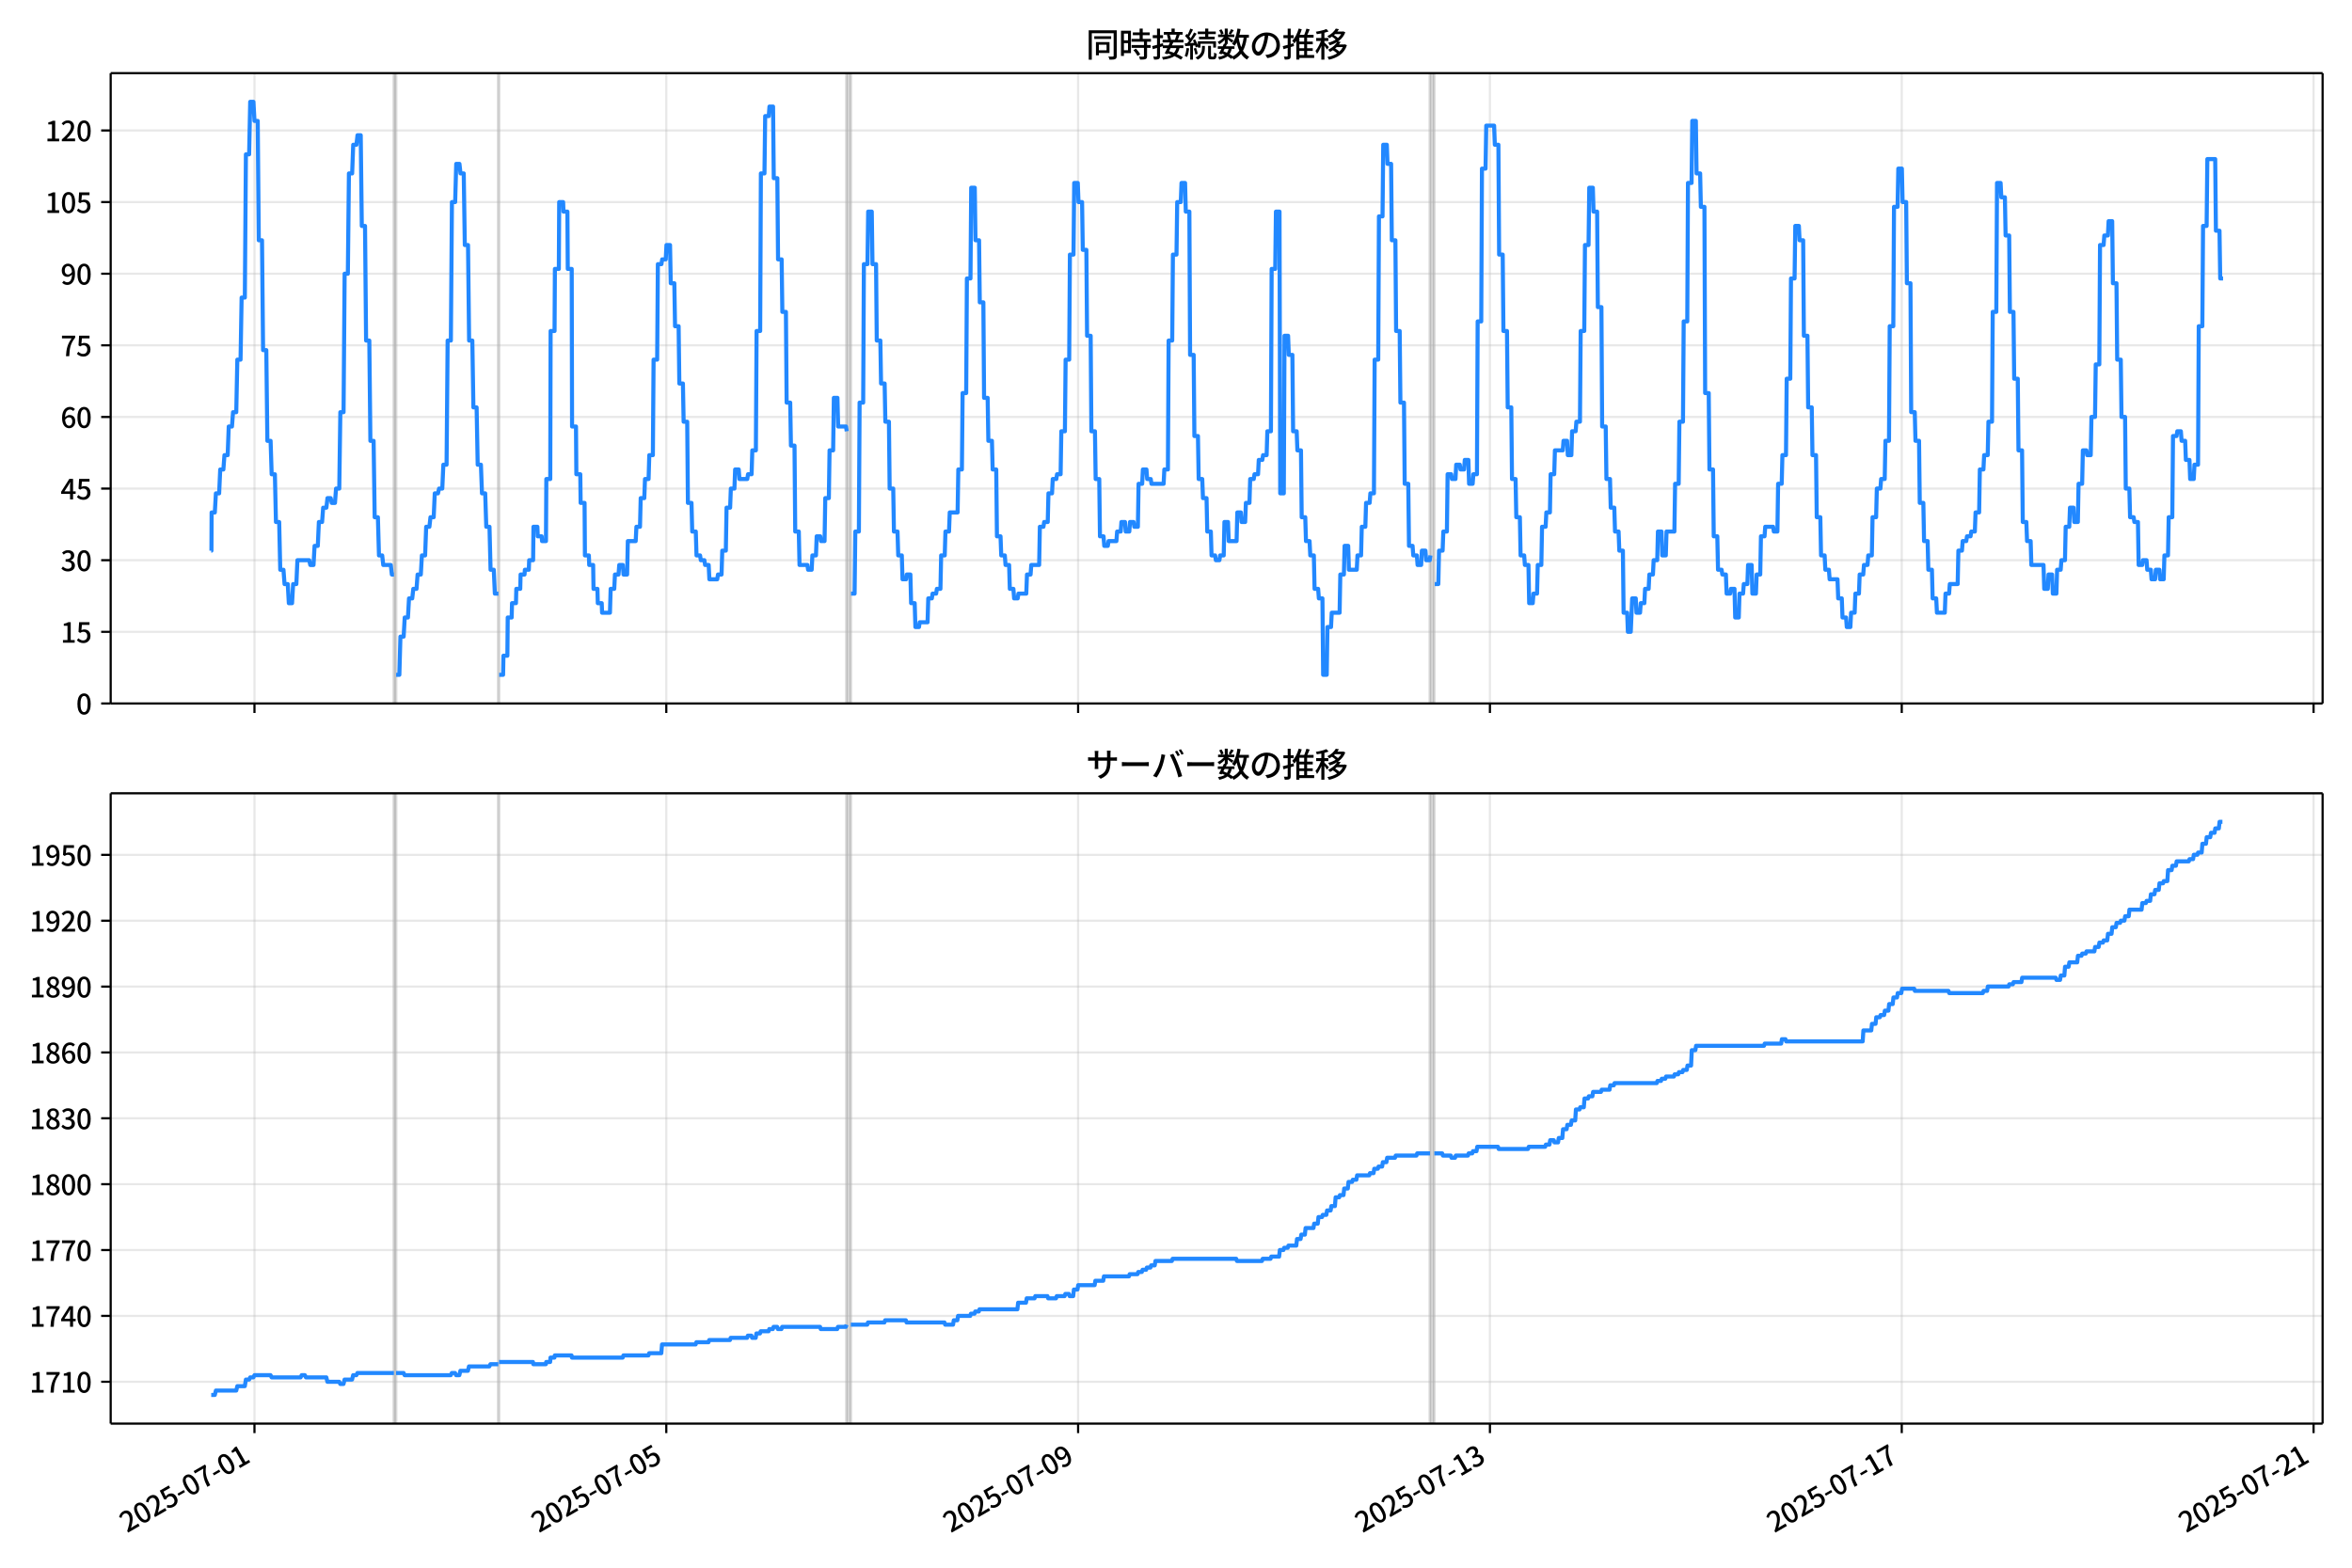 <!DOCTYPE svg  PUBLIC '-//W3C//DTD SVG 1.1//EN'  'http://www.w3.org/Graphics/SVG/1.1/DTD/svg11.dtd'>
<svg version="1.1" viewBox="0 0 864 576" xmlns="http://www.w3.org/2000/svg" xmlns:xlink="http://www.w3.org/1999/xlink">
 <defs>
  <style type="text/css">*{stroke-linejoin: round; stroke-linecap: butt}</style>
 </defs>
 <g id="aa">
  <g id="ab">
   <path d="m0 576h864v-576h-864z" fill="#fff"/>
  </g>
  <g id="ac">
   <g id="ad">
    <path d="m40.66 258.47h812.54v-231.59h-812.54z" fill="#fff"/>
   </g>
   <g id="ae">
    <path d="m144.69 258.47h.788v-231.59h-.788z" clip-path="url(#b)" fill="#808080" opacity=".3" stroke="#808080"/>
   </g>
   <g id="af">
    <path d="m183.04 258.47h.263v-231.59h-.263z" clip-path="url(#b)" fill="#808080" opacity=".3" stroke="#808080"/>
   </g>
   <g id="ag">
    <path d="m310.95 258.47h1.576v-231.59h-1.576z" clip-path="url(#b)" fill="#808080" opacity=".3" stroke="#808080"/>
   </g>
   <g id="ah">
    <path d="m525.26 258.47h1.576v-231.59h-1.576z" clip-path="url(#b)" fill="#808080" opacity=".3" stroke="#808080"/>
   </g>
   <g id="ai">
    <g id="aj">
     <g id="ak">
      <path d="m93.479 258.47v-231.59" clip-path="url(#b)" fill="none" stroke="#b0b0b0" stroke-linecap="square" stroke-opacity=".3" stroke-width=".8"/>
     </g>
     <g id="al">
      <defs>
       <path id="g" d="m0 0v3.5" stroke="#000" stroke-width=".8"/>
      </defs>
      <use x="93.479" y="258.468" stroke="#000000" stroke-width=".8" xlink:href="#g"/>
     </g>
    </g>
    <g id="am">
     <g id="an">
      <path d="m244.76 258.47v-231.59" clip-path="url(#b)" fill="none" stroke="#b0b0b0" stroke-linecap="square" stroke-opacity=".3" stroke-width=".8"/>
     </g>
     <g id="ao">
      <use x="244.76" y="258.468" stroke="#000000" stroke-width=".8" xlink:href="#g"/>
     </g>
    </g>
    <g id="ap">
     <g id="aq">
      <path d="m396.04 258.47v-231.59" clip-path="url(#b)" fill="none" stroke="#b0b0b0" stroke-linecap="square" stroke-opacity=".3" stroke-width=".8"/>
     </g>
     <g id="ar">
      <use x="396.041" y="258.468" stroke="#000000" stroke-width=".8" xlink:href="#g"/>
     </g>
    </g>
    <g id="as">
     <g id="at">
      <path d="m547.32 258.47v-231.59" clip-path="url(#b)" fill="none" stroke="#b0b0b0" stroke-linecap="square" stroke-opacity=".3" stroke-width=".8"/>
     </g>
     <g id="au">
      <use x="547.322" y="258.468" stroke="#000000" stroke-width=".8" xlink:href="#g"/>
     </g>
    </g>
    <g id="av">
     <g id="aw">
      <path d="m698.6 258.47v-231.59" clip-path="url(#b)" fill="none" stroke="#b0b0b0" stroke-linecap="square" stroke-opacity=".3" stroke-width=".8"/>
     </g>
     <g id="ax">
      <use x="698.603" y="258.468" stroke="#000000" stroke-width=".8" xlink:href="#g"/>
     </g>
    </g>
    <g id="ay">
     <g id="az">
      <path d="m849.88 258.47v-231.59" clip-path="url(#b)" fill="none" stroke="#b0b0b0" stroke-linecap="square" stroke-opacity=".3" stroke-width=".8"/>
     </g>
     <g id="ba">
      <use x="849.884" y="258.468" stroke="#000000" stroke-width=".8" xlink:href="#g"/>
     </g>
    </g>
   </g>
   <g id="bb">
    <g id="bc">
     <g id="bd">
      <path d="m40.66 258.47h812.54" clip-path="url(#b)" fill="none" stroke="#b0b0b0" stroke-linecap="square" stroke-opacity=".3" stroke-width=".8"/>
     </g>
     <g id="be">
      <defs>
       <path id="d" d="m0 0h-3.5" stroke="#000" stroke-width=".8"/>
      </defs>
      <use x="40.66" y="258.468" stroke="#000000" stroke-width=".8" xlink:href="#d"/>
     </g>
     <g id="bf">
      <!-- 0 -->
      <g transform="translate(27.96 262.45) scale(.1 -.1)">
       <defs>
        <path id="a" transform="scale(.016)" d="m1830-90q-460 0-806 275-346 276-535 823-188 547-188 1366 0 820 188 1357 189 538 535 803 346 266 806 266 461 0 800-269 340-269 528-803 189-534 189-1354 0-819-189-1366-188-547-528-823-339-275-800-275zm0 589q237 0 422 185 186 186 288 599 103 413 103 1091 0 679-103 1082-102 403-288 582-185 180-422 180-236 0-422-180-186-179-292-582-105-403-105-1082 0-678 105-1091 106-413 292-599 186-185 422-185z"/>
       </defs>
       <use xlink:href="#a"/>
      </g>
     </g>
    </g>
    <g id="bg">
     <g id="bh">
      <path d="m40.66 232.15h812.54" clip-path="url(#b)" fill="none" stroke="#b0b0b0" stroke-linecap="square" stroke-opacity=".3" stroke-width=".8"/>
     </g>
     <g id="bi">
      <use x="40.66" y="232.151" stroke="#000000" stroke-width=".8" xlink:href="#d"/>
     </g>
     <g id="bj">
      <!-- 15 -->
      <g transform="translate(22.26 236.14) scale(.1 -.1)">
       <defs>
        <path id="e" transform="scale(.016)" d="m544 0v608h1037v3277h-845v467q333 58 579 147 247 90 451 218h557v-4109h915v-608h-2694z"/>
        <path id="i" transform="scale(.016)" d="m1715-90q-365 0-653 90t-506 237q-217 147-383 307l352 480q134-134 294-246t361-183q202-70 452-70 262 0 473 118 212 119 333 346 122 227 122 541 0 460-247 716-246 256-649 256-224 0-384-64t-365-198l-365 237 141 2240h2387v-627h-1747l-109-1204q154 77 307 118 154 42 340 42 397 0 723-160t518-490q192-329 192-847 0-519-224-887t-586-560q-361-192-777-192z"/>
       </defs>
       <use xlink:href="#e"/>
       <use transform="translate(57)" xlink:href="#i"/>
      </g>
     </g>
    </g>
    <g id="bk">
     <g id="bl">
      <path d="m40.66 205.83h812.54" clip-path="url(#b)" fill="none" stroke="#b0b0b0" stroke-linecap="square" stroke-opacity=".3" stroke-width=".8"/>
     </g>
     <g id="bm">
      <use x="40.66" y="205.834" stroke="#000000" stroke-width=".8" xlink:href="#d"/>
     </g>
     <g id="bn">
      <!-- 30 -->
      <g transform="translate(22.26 209.82) scale(.1 -.1)">
       <defs>
        <path id="m" transform="scale(.016)" d="m1715-90q-371 0-656 90t-503 240q-217 150-377 323l359 474q211-205 479-359 269-153 634-153 269 0 467 92 199 93 311 266t112 423q0 256-125 451t-429 300q-304 106-835 106v551q467 0 732 105 266 106 384 291 119 186 119 423 0 307-192 489-192 183-531 183-269 0-503-119-233-118-438-316l-384 460q282 256 614 413 333 157 737 157 422 0 748-144 327-144 512-413 186-269 186-659 0-403-221-685-221-281-592-422v-26q269-70 490-227t349-400 128-557q0-422-215-726-214-304-573-468-358-163-787-163z"/>
       </defs>
       <use xlink:href="#m"/>
       <use transform="translate(57)" xlink:href="#a"/>
      </g>
     </g>
    </g>
    <g id="bo">
     <g id="bp">
      <path d="m40.66 179.52h812.54" clip-path="url(#b)" fill="none" stroke="#b0b0b0" stroke-linecap="square" stroke-opacity=".3" stroke-width=".8"/>
     </g>
     <g id="bq">
      <use x="40.66" y="179.517" stroke="#000000" stroke-width=".8" xlink:href="#d"/>
     </g>
     <g id="br">
      <!-- 45 -->
      <g transform="translate(22.26 183.5) scale(.1 -.1)">
       <defs>
        <path id="r" transform="scale(.016)" d="m2170 0v3072q0 192 12 457 13 266 20 458h-26q-90-179-183-365-92-185-195-364l-921-1415h2579v-576h-3328v493l1875 2957h858v-4717h-691z"/>
       </defs>
       <use xlink:href="#r"/>
       <use transform="translate(57)" xlink:href="#i"/>
      </g>
     </g>
    </g>
    <g id="bs">
     <g id="bt">
      <path d="m40.66 153.2h812.54" clip-path="url(#b)" fill="none" stroke="#b0b0b0" stroke-linecap="square" stroke-opacity=".3" stroke-width=".8"/>
     </g>
     <g id="bu">
      <use x="40.66" y="153.201" stroke="#000000" stroke-width=".8" xlink:href="#d"/>
     </g>
     <g id="bv">
      <!-- 60 -->
      <g transform="translate(22.26 157.19) scale(.1 -.1)">
       <defs>
        <path id="q" transform="scale(.016)" d="m1971-90q-339 0-634 144-294 144-518 435-224 292-352 733-128 442-128 1044 0 678 147 1161 148 483 397 784 250 301 570 445t665 144q397 0 688-147 292-147 490-359l-403-448q-128 154-327 253-198 99-409 99-307 0-567-182-259-182-413-605-153-422-153-1145 0-608 115-1002t326-589q212-195 493-195 212 0 375 121 163 122 259 343t96 522q0 300-90 511-89 212-259 320-169 109-419 109-211 0-451-134t-458-461l-25 538q134 192 313 323t374 201q196 71 375 71 397 0 694-163 298-163 467-490 170-326 170-825 0-468-195-817-195-348-512-544-317-195-701-195z"/>
       </defs>
       <use xlink:href="#q"/>
       <use transform="translate(57)" xlink:href="#a"/>
      </g>
     </g>
    </g>
    <g id="bw">
     <g id="bx">
      <path d="m40.66 126.88h812.54" clip-path="url(#b)" fill="none" stroke="#b0b0b0" stroke-linecap="square" stroke-opacity=".3" stroke-width=".8"/>
     </g>
     <g id="by">
      <use x="40.66" y="126.884" stroke="#000000" stroke-width=".8" xlink:href="#d"/>
     </g>
     <g id="bz">
      <!-- 75 -->
      <g transform="translate(22.26 130.87) scale(.1 -.1)">
       <defs>
        <path id="h" transform="scale(.016)" d="m1235 0q32 646 109 1187t224 1024 384 941 576 938h-2208v627h3027v-455q-409-512-665-989-256-476-397-969t-205-1053-90-1251h-755z"/>
       </defs>
       <use xlink:href="#h"/>
       <use transform="translate(57)" xlink:href="#i"/>
      </g>
     </g>
    </g>
    <g id="ca">
     <g id="cb">
      <path d="m40.66 100.57h812.54" clip-path="url(#b)" fill="none" stroke="#b0b0b0" stroke-linecap="square" stroke-opacity=".3" stroke-width=".8"/>
     </g>
     <g id="cc">
      <use x="40.66" y="100.567" stroke="#000000" stroke-width=".8" xlink:href="#d"/>
     </g>
     <g id="cd">
      <!-- 90 -->
      <g transform="translate(22.26 104.55) scale(.1 -.1)">
       <defs>
        <path id="k" transform="scale(.016)" d="m1562-90q-410 0-708 150-297 151-502 356l403 461q141-160 346-256t422-96q224 0 425 102 202 103 352 333 151 230 237 614 87 384 87 941 0 589-115 970t-323 563-496 182q-205 0-372-118-166-118-262-336t-96-525q0-301 86-512 87-211 259-323 173-112 417-112 224 0 460 141 237 141 448 461l32-544q-134-180-313-314t-371-208-384-74q-391 0-689 166-297 167-467 496-169 330-169 823 0 467 195 816t515 541 698 192q339 0 636-138 298-137 519-419 221-281 349-710t128-1018q0-691-141-1187t-391-807q-249-310-563-461-313-150-652-150z"/>
       </defs>
       <use xlink:href="#k"/>
       <use transform="translate(57)" xlink:href="#a"/>
      </g>
     </g>
    </g>
    <g id="ce">
     <g id="cf">
      <path d="m40.66 74.25h812.54" clip-path="url(#b)" fill="none" stroke="#b0b0b0" stroke-linecap="square" stroke-opacity=".3" stroke-width=".8"/>
     </g>
     <g id="cg">
      <use x="40.66" y="74.25" stroke="#000000" stroke-width=".8" xlink:href="#d"/>
     </g>
     <g id="ch">
      <!-- 105 -->
      <g transform="translate(16.56 78.235) scale(.1 -.1)">
       <use xlink:href="#e"/>
       <use transform="translate(57)" xlink:href="#a"/>
       <use transform="translate(114)" xlink:href="#i"/>
      </g>
     </g>
    </g>
    <g id="ci">
     <g id="cj">
      <path d="m40.66 47.933h812.54" clip-path="url(#b)" fill="none" stroke="#b0b0b0" stroke-linecap="square" stroke-opacity=".3" stroke-width=".8"/>
     </g>
     <g id="ck">
      <use x="40.66" y="47.933" stroke="#000000" stroke-width=".8" xlink:href="#d"/>
     </g>
     <g id="cl">
      <!-- 120 -->
      <g transform="translate(16.56 51.919) scale(.1 -.1)">
       <defs>
        <path id="f" transform="scale(.016)" d="m282 0v429q697 621 1164 1136 468 515 701 956 234 442 234 826 0 256-87 451-86 196-262 301-176 106-445 106-275 0-506-151-230-150-422-368l-416 410q301 333 637 518 336 186 803 186 429 0 749-176t496-493 176-745q0-455-224-919t-615-935q-390-470-889-950 186 20 394 36t374 16h1184v-634h-3046z"/>
       </defs>
       <use xlink:href="#e"/>
       <use transform="translate(57)" xlink:href="#f"/>
       <use transform="translate(114)" xlink:href="#a"/>
      </g>
     </g>
    </g>
   </g>
   <g id="cm">
    <path d="m77.594 202.33h.075l.066-14.036h1.177l.395-7.018h1.194l.395-8.772h1.159l.394-5.263h1.182l.394-10.527h1.182l.394-5.263h1.182l.394-19.299h1.182l.394-22.808h1.182l.394-52.634h1.182l.394-19.299h1.182l.394 7.018h1.182l.394 43.861h1.182l.394 40.352h1.182l.394 33.335h1.182l.394 12.281h1.182l.394 17.545h1.182l.394 17.545h1.182l.394 5.263h1.182l.394 7.018h1.182l.394-7.018h1.182l.394-8.772h4.334l.394 1.754h1.182l.394-7.018h1.182l.394-8.772h1.182l.394-5.263h1.182l.394-3.509h1.182l.394 1.754h1.182l.394-5.263h1.182l.394-28.071h1.182l.394-50.879h1.182l.394-36.844h1.182l.394-10.527h1.182l.394-3.509h1.182l.394 33.335h1.182l.394 42.107h1.182l.394 36.844h1.182l.394 28.071h1.182l.394 14.036h1.182l.394 3.509h2.758l.394 3.509h.788m.788 36.844h1.182l.394-14.036h1.182l.394-7.018h1.182l.394-7.018h1.182l.394-3.509h1.182l.394-5.263h1.182l.394-7.018h1.182l.394-10.527h1.182l.394-3.509h1.182l.394-8.772h1.182l.394-1.754h1.182l.394-8.772h1.182l.394-45.616h1.182l.394-50.879h1.182l.394-14.036h1.182l.394 3.509h1.182l.394 26.317h1.182l.394 35.089h1.182l.394 24.562h1.182l.394 21.053h1.182l.394 10.527h1.182l.394 12.281h1.182l.394 15.79h1.182l.394 8.772h1.313m.263 29.826h1.444l.131-7.018h1.444l.131-14.036h1.444l.131-5.263h1.444l.131-5.263h1.444l.131-5.263h1.444l.131-1.754h1.444l.131-3.509h1.444l.131-12.281h1.444l.131 3.509h1.444l.131 1.754h1.444l.131-22.808h1.444l.131-54.388h1.444l.131-22.808h1.444l.131-24.562h1.444l.131 3.509h1.444l.131 21.053h1.444l.131 57.897h1.444l.131 17.545h1.444l.131 10.527h1.444l.131 19.299h1.444l.131 3.509h1.444l.131 8.772h1.444l.131 5.263h1.444l.131 3.509h2.889l.263-8.772h1.313l.263-5.263h1.313l.263-3.509h1.313l.263 3.509h1.313l.263-12.281h2.889l.263-5.263h1.313l.263-10.527h1.313l.263-7.018h1.313l.263-8.772h1.313l.263-35.089h1.313l.263-35.089h1.313l.263-1.754h1.313l.263-5.263h1.313l.263 14.036h1.313l.263 15.79h1.313l.263 21.053h1.313l.263 14.036h1.313l.263 29.826h1.313l.263 10.527h1.313l.263 8.772h1.313l.263 1.754h1.313l.263 1.754h1.313l.263 5.263h2.889l.263-1.754h1.313l.263-8.772h1.313l.263-15.79h1.313l.263-7.018h1.313l.263-7.018h1.313l.263 3.509h2.889l.263-1.754h1.313l.263-8.772h1.313l.263-43.861h1.313l.263-57.897h1.313l.263-21.053h1.313l.263-3.509h1.313l.263 26.317h1.313l.263 29.826h1.313l.263 19.299h1.313l.263 33.335h1.313l.263 15.79h1.313l.263 31.58h1.313l.263 12.281h2.889l.263 1.754h1.313l.263-5.263h1.313l.263-7.018h1.313l.263 1.754h1.313l.263-15.79h1.313l.263-17.545h1.313l.263-19.299h1.313l.263 10.527h2.889l.263 1.754m1.576 59.651h1.313l.263-22.808h1.313l.263-47.37h1.313l.263-50.879h1.313l.263-19.299h1.313l.263 19.299h1.313l.263 28.071h1.313l.263 15.79h1.313l.263 14.036h1.313l.263 24.562h1.313l.263 15.79h1.313l.263 8.772h1.313l.263 8.772h1.313l.263-1.754h1.313l.263 10.527h1.313l.263 8.772h1.313l.263-1.754h2.889l.263-8.772h1.313l.263-1.754h1.313l.263-1.754h1.313l.263-12.281h1.313l.263-8.772h1.313l.263-7.018h2.889l.263-15.79h1.313l.263-28.071h1.313l.263-42.107h1.313l.263-33.335h1.313l.263 19.299h1.313l.263 22.808h1.313l.263 35.089h1.313l.263 15.79h1.313l.263 10.527h1.313l.263 24.562h1.313l.263 7.018h1.313l.263 3.509h1.313l.263 8.772h1.313l.263 3.509h1.313l.263-1.754h2.889l.263-7.018h1.313l.263-3.509h2.889l.263-14.036h1.313l.263-1.754h1.313l.263-10.527h1.313l.263-5.263h1.313l.263-1.754h1.313l.263-15.79h1.313l.263-26.317h1.313l.263-38.598h1.313l.263-26.317h1.313l.263 7.018h1.313l.263 17.545h1.313l.263 31.58h1.313l.263 35.089h1.313l.263 17.545h1.313l.263 21.053h1.313l.263 3.509h1.313l.263-1.754h2.889l.263-3.509h1.313l.263-3.509h1.313l.263 3.509h1.313l.263-3.509h1.313l.263 1.754h1.313l.263-15.79h1.313l.263-5.263h1.313l.263 3.509h1.313l.263 1.754h4.465l.263-5.263h1.313l.263-47.37h1.313l.263-31.58h1.313l.263-19.299h1.313l.263-7.018h1.313l.263 10.527h1.313l.263 52.634h1.313l.263 29.826h1.313l.263 15.79h1.313l.263 7.018h1.313l.263 12.281h1.313l.263 8.772h1.313l.263 1.754h1.313l.263-1.754h1.313l.263-12.281h1.313l.263 7.018h2.889l.263-10.527h1.313l.263 3.509h1.313l.263-7.018h1.313l.263-8.772h1.313l.263-1.754h1.313l.263-5.263h1.313l.263-1.754h1.313l.263-8.772h1.313l.263-59.651h1.313l.263-21.053h1.313l.263 103.51h1.313l.263-57.897h1.313l.263 7.018h1.313l.263 28.071h1.313l.263 7.018h1.313l.263 24.562h1.313l.263 8.772h1.313l.263 5.263h1.313l.263 12.281h1.313l.263 3.509h1.313l.263 28.071h1.313l.263-17.545h1.313l.263-5.263h2.889l.263-14.036h1.313l.263-10.527h1.313l.263 8.772h2.889l.263-5.263h1.313l.263-10.527h1.313l.263-8.772h1.313l.263-3.509h1.313l.263-49.125h1.313l.263-52.634h1.313l.263-26.317h1.313l.263 7.018h1.313l.263 28.071h1.313l.263 33.335h1.313l.263 26.317h1.313l.263 29.826h1.313l.263 22.808h1.313l.263 3.509h1.313l.263 3.509h1.313l.263-5.263h1.313l.263 3.509h1.313l.263-1.754m1.576 10.527h1.313l.263-12.281h1.313l.263-7.018h1.313l.263-21.053h1.313l.263 1.754h1.313l.263-5.263h1.313l.263 1.754h1.313l.263-3.509h1.313l.263 8.772h1.313l.263-3.509h1.313l.263-56.142h1.313l.263-56.142h1.313l.263-15.79h2.889l.263 7.018h1.313l.263 40.352h1.313l.263 28.071h1.313l.263 28.071h1.313l.263 26.317h1.313l.263 14.036h1.313l.263 14.036h1.313l.263 3.509h1.313l.263 14.036h1.313l.263-3.509h1.313l.263-10.527h1.313l.263-14.036h1.313l.263-5.263h1.313l.263-14.036h1.313l.263-8.772h2.889l.263-3.509h1.313l.263 5.263h1.313l.263-8.772h1.313l.263-3.509h1.313l.263-33.335h1.313l.263-31.58h1.313l.263-21.053h1.313l.263 8.772h1.313l.263 35.089h1.313l.263 43.861h1.313l.263 19.299h1.313l.263 10.527h1.313l.263 8.772h1.313l.263 7.018h1.313l.263 22.808h1.313l.263 7.018h1.051l.525-12.281h1.313l.263 5.263h1.313l.263-3.509h1.313l.263-5.263h1.313l.263-5.263h1.313l.263-5.263h1.313l.263-10.527h1.313l.263 8.772h1.313l.263-8.772h2.889l.263-17.545h1.313l.263-22.808h1.313l.263-36.844h1.313l.263-50.879h1.313l.263-22.808h1.313l.263 19.299h1.313l.263 12.281h1.313l.263 68.424h1.313l.263 28.071h1.313l.263 24.562h1.313l.263 12.281h1.313l.263 1.754h1.313l.263 7.018h1.313l.263-1.754h1.313l.263 10.527h1.313l.263-8.772h1.313l.263-3.509h1.313l.263-7.018h1.313l.263 10.527h1.313l.263-7.018h1.313l.263-14.036h1.313l.263-3.509h2.889l.263 1.754h1.313l.263-17.545h1.313l.263-10.527h1.313l.263-28.071h1.313l.263-36.844h1.313l.263-19.299h1.313l.263 5.263h1.313l.263 35.089h1.313l.263 26.317h1.313l.263 17.545h1.313l.263 22.808h1.313l.263 14.036h1.313l.263 5.263h1.313l.263 3.509h2.889l.263 7.018h1.313l.263 7.018h1.313l.263 3.509h1.313l.263-5.263h1.313l.263-7.018h1.313l.263-7.018h1.313l.263-3.509h1.313l.263-3.509h1.313l.263-14.036h1.313l.263-10.527h1.313l.263-3.509h1.313l.263-14.036h1.313l.263-42.107h1.313l.263-43.861h1.313l.263-14.036h1.313l.263 12.281h1.313l.263 29.826h1.313l.263 47.37h1.313l.263 10.527h1.313l.263 22.808h1.313l.263 14.036h1.313l.263 10.527h1.313l.263 10.527h1.313l.263 5.263h2.889l.263-7.018h1.313l.263-3.509h2.889l.263-12.281h1.313l.263-3.509h1.313l.263-1.754h1.313l.263-1.754h1.313l.263-7.018h1.313l.263-15.79h1.313l.263-5.263h1.313l.263-12.281h1.313l.263-40.352h1.313l.263-47.37h1.313l.263 5.263h1.313l.263 14.036h1.313l.263 28.071h1.313l.263 24.562h1.313l.263 26.317h1.313l.263 26.317h1.313l.263 7.018h1.313l.263 8.772h4.465l.263 8.772h1.313l.263-5.263h1.313l.263 7.018h1.313l.263-8.772h1.313l.263-3.509h1.313l.263-12.281h1.313l.263-7.018h1.313l.263 5.263h1.313l.263-14.036h1.313l.263-12.281h1.313l.263 1.754h1.313l.263-14.036h1.313l.263-19.299h1.313l.263-43.861h1.313l.263-3.509h1.313l.263-5.263h1.313l.263 22.808h1.313l.263 28.071h1.313l.263 21.053h1.313l.263 26.317h1.313l.263 10.527h1.313l.263 1.754h1.313l.263 15.79h1.313l.263-1.754h1.313l.263 3.509h1.313l.263 3.509h1.313l.263-3.509h1.313l.263 3.509h1.313l.263-8.772h1.313l.263-14.036h1.313l.263-29.826h1.313l.263-1.754h1.313l.263 3.509h1.313l.263 7.018h1.313l.263 7.018h1.313l.263-5.263h1.313l.263-50.879h1.313l.263-36.844h1.313l.263-24.562h2.889l.263 26.317h1.313l.263 17.545h1.051v0" clip-path="url(#b)" fill="none" stroke="#28f" stroke-linecap="square" stroke-width="1.5"/>
   </g>
   <g id="cn">
    <path d="m40.66 258.47v-231.59" fill="none" stroke="#000" stroke-linecap="square" stroke-width=".8"/>
   </g>
   <g id="co">
    <path d="m853.2 258.47v-231.59" fill="none" stroke="#000" stroke-linecap="square" stroke-width=".8"/>
   </g>
   <g id="cp">
    <path d="m40.66 258.47h812.54" fill="none" stroke="#000" stroke-linecap="square" stroke-width=".8"/>
   </g>
   <g id="cq">
    <path d="m40.66 26.88h812.54" fill="none" stroke="#000" stroke-linecap="square" stroke-width=".8"/>
   </g>
   <g id="cr">
    <!-- 同時接続数の推移 -->
    <g transform="translate(398.93 20.88) scale(.12 -.12)">
     <defs>
      <path id="x" transform="scale(.016)" d="m1587 3936h3232v-518h-3232v518zm320-1114h557v-2534h-557v2534zm301 0h2291v-2086h-2291v512h1734v1069h-1734v505zm-1683 2260h5113v-570h-4524v-5056h-589v5626zm4768 0h595v-4896q0-250-67-397t-227-218q-160-77-426-96t-675-19q-13 83-45 192t-77 218q-45 108-89 185 281-13 527-13 247 0 330 0 83 7 118 42 36 35 36 112v4890z"/>
      <path id="v" transform="scale(.016)" d="m2714 4672h3238v-525h-3238v525zm-244-1235h3712v-538h-3712v538zm20-1184h3635v-531h-3635v531zm1523 3155h595v-2310h-595v2310zm832-2451h589v-2823q0-230-61-364-61-135-227-199-167-70-423-86t-633-16q-20 121-78 285-57 163-121 284 275-6 509-9t310-3q77 6 106 28 29 23 29 93v2810zm-2023-1677 487 282q153-160 313-352t294-381q135-189 206-343l-519-313q-64 153-189 348-124 196-278 394-154 199-314 365zm-2086 3718h1619v-4281h-1619v544h1056v3187h-1056v550zm32-1843h1293v-537h-1293v537zm-320 1843h563v-4832h-563v4832z"/>
      <path id="w" transform="scale(.016)" d="m3866 5408h614v-870h-614v870zm-1479-653h3597v-518h-3597v518zm-230-1485h4e3v-518h-4e3v518zm825 922 519 102q64-160 121-342 58-182 96-352 39-170 45-304l-544-128q-6 134-42 313-35 180-83 365-48 186-112 346zm1856 109 589-71q-96-275-202-557-105-281-195-486l-518 77q58 147 122 329 64 183 118 372t86 336zm-2643-2106h3943v-518h-3943v518zm1408 685 602-115q-167-371-362-784t-390-797-362-685l-525 179q160 288 346 666t368 784 323 752zm-659-2157 358 403q352-102 733-240 381-137 752-304 371-166 697-336 327-169 558-329l-384-461q-218 160-532 336-313 176-685 345-371 170-755 323-384 154-742 263zm1894 1114 583-71q-122-550-353-944-230-393-604-662t-922-435q-547-167-1296-269-25 128-93 269-67 141-137 230 678 64 1168 192t819 349q330 221 531 550 202 330 304 791zm-4684 217q396 90 953 240 557 151 1120 311l77-544q-525-154-1053-311-528-156-963-284l-134 588zm121 2093h1965v-563h-1965v563zm819 1248h576v-5229q0-236-51-374t-192-208q-141-77-355-99-214-23-541-16-13 115-64 288t-109 294q205-6 381-6t234 0q64 0 92 28 29 29 29 93v5229z"/>
      <path id="u" transform="scale(.016)" d="m4058 5408h595v-1798h-595v1798zm-1415-563h3443v-499h-3443v499zm231-992h3008v-499h-3008v499zm-224-877h3475v-1203h-531v729h-2432v-729h-512v1203zm1964-877h551v-1881q0-122 22-157 23-35 106-35 25 0 92 0 68 0 135 0t99 0q51 0 83 54t45 224 19 515q90-70 234-131t259-93q-19-429-83-662-64-234-183-326-118-93-316-93-39 0-103 0t-134 0-138 0q-67 0-99 0-237 0-365 64t-176 218q-48 153-48 422v1881zm-1164-6h550v-455q0-243-48-528-48-284-186-579-137-294-409-572-272-279-727-503-70 90-192 208-121 118-230 195 416 205 665 438 250 234 371 474 122 240 164 467 42 228 42 413v442zm-2240 3309 524-192q-121-244-259-503-137-259-275-496t-259-416l-410 173q122 186 246 438 125 253 240 515 116 263 193 481zm716-743 500-230q-224-359-496-756-272-396-548-764-275-368-518-650l-358 205q179 211 377 483 199 272 387 569 189 298 358 592 170 295 298 551zm-1721-665 307 403q166-154 339-340 173-185 320-364t224-327l-326-460q-77 160-218 348-141 189-314 384-172 196-332 356zm1485-832 435 179q128-211 249-458 122-246 215-474 93-227 137-412l-473-211q-32 185-119 422-86 237-201 486-115 250-243 468zm-1530-583q422 26 998 54 576 29 1184 68l7-499q-570-45-1127-84-556-38-992-70l-70 531zm1702-992 436 135q121-276 214-596t118-556l-454-148q-26 237-112 563-86 327-202 602zm-1363 109 499-83q-57-455-163-897-105-441-253-748-51 32-134 73-83 42-170 83-86 42-144 62 148 294 234 697t131 813zm691 627h525v-2861h-525v2861z"/>
      <path id="o" transform="scale(.016)" d="m224 2022h3187v-499h-3187v499zm51 2247h3111v-487h-3111v487zm1127-1735 563-121q-154-320-333-672t-352-679q-173-326-326-582l-532 173q148 243 324 566t345 669q170 346 311 646zm934-832 563-64q-89-480-262-838t-461-614-701-432-976-298q-25 128-99 269t-157 237q659 102 1085 303 426 202 666 554t342 883zm422 3597 519-211q-147-218-298-436-150-217-278-377l-403 186q121 173 252 413 132 240 208 425zm-1203 109h563v-2957h-563v2957zm-1075-320 448 186q134-192 246-420 112-227 157-393l-467-211q-38 172-147 406t-237 432zm1094-1050 397-236q-160-263-400-529-240-265-519-489-278-224-553-378-51 103-141 237-89 135-179 218 269 109 534 294 266 186 493 416 228 231 368 467zm487-204q83-45 246-145 163-99 352-211t346-211 221-150l-327-423q-83 77-230 198-147 122-317 253-170 132-327 250-156 119-259 189l295 250zm1798 396h2311v-556h-2311v556zm115 1178 615-90q-103-640-263-1235t-384-1101q-224-505-512-889-44 57-134 134t-186 157-166 125q275 339 473 796 199 458 340 995 141 538 217 1108zm1223-1510 614-58q-147-1101-445-1940-297-838-813-1443-515-604-1321-1014-26 71-90 177-64 105-134 208-70 102-128 159 742 346 1212 880 471 535 730 1290 260 755 375 1741zm-1005-135q134-851 387-1597 253-745 659-1305 407-560 1002-874-70-57-154-150-83-93-154-189-70-96-121-179-633 371-1056 988-422 618-688 1434-265 816-425 1783l550 89zm-3309-3065 327 416q377-148 754-330 378-182 701-378 324-195 548-368l-416-435q-211 179-519 378-307 198-666 383-358 186-729 334z"/>
      <path id="t" transform="scale(.016)" d="m3686 4378q-64-493-163-1041-99-547-265-1084-192-653-432-1104t-522-688-595-237q-320 0-596 221-275 221-448 621-172 400-172 931 0 537 220 1017 221 480 611 851 391 372 909 583 519 211 1121 211 576 0 1040-186 464-185 793-515 330-329 502-771 173-441 173-941 0-672-278-1194-278-521-816-851-538-329-1318-444l-378 601q166 20 307 42t263 48q307 70 585 217 279 148 496 375 218 227 342 534 125 308 125 692t-122 713q-121 330-358 573-236 243-582 380-346 138-781 138-525 0-935-186-409-185-694-489-284-304-432-656-147-352-147-678 0-365 89-605 90-240 224-355 135-115 276-115t288 144 297 457q151 314 298 800 147 461 246 982 100 522 145 1021l684-12z"/>
      <path id="p" transform="scale(.016)" d="m2995 2925h2893v-519h-2893v519zm0-1280h2893v-519h-2893v519zm-64-1299h3232v-557h-3232v557zm1312 3577h563v-3763h-563v3763zm429 1466 634-141q-154-390-340-794-185-403-339-684l-512 140q103 199 208 458 106 259 195 528 90 269 154 493zm-1472 25 582-147q-153-518-371-1018-217-499-483-931t-573-758q-38 64-109 160-70 96-147 198-77 103-141 160 416 416 733 1034t509 1302zm128-1203h2720v-537h-2720v-4205h-582v4422l313 320h269zm-3174-2157q396 90 953 240 557 151 1120 311l77-544q-525-154-1053-311-528-156-963-284l-134 588zm121 2093h1965v-563h-1965v563zm819 1248h576v-5229q0-236-51-374t-192-208q-141-77-355-99-214-23-541-16-13 115-64 288t-109 294q205-6 381-6t234 0q64 0 92 28 29 29 29 93v5229z"/>
      <path id="n" transform="scale(.016)" d="m4051 5402 595-109q-281-493-729-941t-1107-806q-39 64-106 144t-141 153q-73 74-137 119 608 288 1011 678t614 762zm-77-557h1511v-493h-1863l352 493zm1293 0h109l109 25 384-179q-192-505-496-905t-695-701q-390-301-845-519-454-217-947-358-44 109-137 253t-176 227q448 109 867 294 419 186 777 445 359 259 631 592t419 730v96zm-1990-954 377 307q167-96 336-218 170-121 320-249 151-128 247-237l-397-332q-90 108-237 236t-317 259q-169 132-329 234zm1107-934 595-109q-307-538-803-1031-496-492-1232-876-38 64-102 144t-138 156q-74 77-138 116 455 217 807 483t604 554q253 288 407 563zm-90-589h1460v-506h-1818l358 506zm1268 0h121l109 26 384-167q-192-614-531-1075t-787-794q-448-332-983-553-534-221-1129-355-45 115-132 269-86 153-176 249 551 96 1043 285 493 189 903 473 410 285 714 669t464 883v90zm-2132-1056 410 339q186-102 384-237 198-134 371-275t282-269l-435-371q-103 128-270 272-166 144-361 288t-381 253zm-2150 3533h589v-5376h-589v5376zm-992-1242h2336v-569h-2336v569zm1024-224 365-160q-96-339-231-707-134-368-291-727-157-358-336-672-179-313-365-537-44 128-134 291t-160 272q173 192 339 457 167 266 323 570 157 304 282 618t208 595zm941 1946 416-467q-314-122-695-221-380-99-784-173-403-74-780-131-20 102-71 236-51 135-102 231 358 58 732 138 375 80 711 179t573 208zm-397-2579q58-45 179-170 122-125 266-266 144-140 259-265t160-183l-352-473q-58 102-157 255-99 154-218 317-118 164-227 311-108 147-185 237l275 237z"/>
     </defs>
     <use xlink:href="#x"/>
     <use transform="translate(100)" xlink:href="#v"/>
     <use transform="translate(200)" xlink:href="#w"/>
     <use transform="translate(300)" xlink:href="#u"/>
     <use transform="translate(400)" xlink:href="#o"/>
     <use transform="translate(500)" xlink:href="#t"/>
     <use transform="translate(600)" xlink:href="#p"/>
     <use transform="translate(700)" xlink:href="#n"/>
    </g>
   </g>
  </g>
  <g id="cs">
   <g id="ct">
    <path d="m40.66 523.06h812.54v-231.59h-812.54z" fill="#fff"/>
   </g>
   <g id="cu">
    <path d="m144.69 523.06h.788v-231.59h-.788z" clip-path="url(#c)" fill="#808080" opacity=".3" stroke="#808080"/>
   </g>
   <g id="cv">
    <path d="m183.04 523.06h.263v-231.59h-.263z" clip-path="url(#c)" fill="#808080" opacity=".3" stroke="#808080"/>
   </g>
   <g id="cw">
    <path d="m310.95 523.06h1.576v-231.59h-1.576z" clip-path="url(#c)" fill="#808080" opacity=".3" stroke="#808080"/>
   </g>
   <g id="cx">
    <path d="m525.26 523.06h1.576v-231.59h-1.576z" clip-path="url(#c)" fill="#808080" opacity=".3" stroke="#808080"/>
   </g>
   <g id="cy">
    <g id="cz">
     <g id="da">
      <path d="m93.479 523.06v-231.59" clip-path="url(#c)" fill="none" stroke="#b0b0b0" stroke-linecap="square" stroke-opacity=".3" stroke-width=".8"/>
     </g>
     <g id="db">
      <use x="93.479" y="523.055" stroke="#000000" stroke-width=".8" xlink:href="#g"/>
     </g>
     <g id="dc">
      <!-- 2025-07-01 -->
      <g transform="translate(46.69 563.33) rotate(-30) scale(.1 -.1)">
       <defs>
        <path id="j" transform="scale(.016)" d="m301 1536v544h1689v-544h-1689z"/>
       </defs>
       <use xlink:href="#f"/>
       <use transform="translate(57)" xlink:href="#a"/>
       <use transform="translate(114)" xlink:href="#f"/>
       <use transform="translate(171)" xlink:href="#i"/>
       <use transform="translate(228)" xlink:href="#j"/>
       <use transform="translate(263.7)" xlink:href="#a"/>
       <use transform="translate(320.7)" xlink:href="#h"/>
       <use transform="translate(377.7)" xlink:href="#j"/>
       <use transform="translate(413.4)" xlink:href="#a"/>
       <use transform="translate(470.4)" xlink:href="#e"/>
      </g>
     </g>
    </g>
    <g id="dd">
     <g id="de">
      <path d="m244.76 523.06v-231.59" clip-path="url(#c)" fill="none" stroke="#b0b0b0" stroke-linecap="square" stroke-opacity=".3" stroke-width=".8"/>
     </g>
     <g id="df">
      <use x="244.76" y="523.055" stroke="#000000" stroke-width=".8" xlink:href="#g"/>
     </g>
     <g id="dg">
      <!-- 2025-07-05 -->
      <g transform="translate(197.97 563.33) rotate(-30) scale(.1 -.1)">
       <use xlink:href="#f"/>
       <use transform="translate(57)" xlink:href="#a"/>
       <use transform="translate(114)" xlink:href="#f"/>
       <use transform="translate(171)" xlink:href="#i"/>
       <use transform="translate(228)" xlink:href="#j"/>
       <use transform="translate(263.7)" xlink:href="#a"/>
       <use transform="translate(320.7)" xlink:href="#h"/>
       <use transform="translate(377.7)" xlink:href="#j"/>
       <use transform="translate(413.4)" xlink:href="#a"/>
       <use transform="translate(470.4)" xlink:href="#i"/>
      </g>
     </g>
    </g>
    <g id="dh">
     <g id="di">
      <path d="m396.04 523.06v-231.59" clip-path="url(#c)" fill="none" stroke="#b0b0b0" stroke-linecap="square" stroke-opacity=".3" stroke-width=".8"/>
     </g>
     <g id="dj">
      <use x="396.041" y="523.055" stroke="#000000" stroke-width=".8" xlink:href="#g"/>
     </g>
     <g id="dk">
      <!-- 2025-07-09 -->
      <g transform="translate(349.25 563.33) rotate(-30) scale(.1 -.1)">
       <use xlink:href="#f"/>
       <use transform="translate(57)" xlink:href="#a"/>
       <use transform="translate(114)" xlink:href="#f"/>
       <use transform="translate(171)" xlink:href="#i"/>
       <use transform="translate(228)" xlink:href="#j"/>
       <use transform="translate(263.7)" xlink:href="#a"/>
       <use transform="translate(320.7)" xlink:href="#h"/>
       <use transform="translate(377.7)" xlink:href="#j"/>
       <use transform="translate(413.4)" xlink:href="#a"/>
       <use transform="translate(470.4)" xlink:href="#k"/>
      </g>
     </g>
    </g>
    <g id="dl">
     <g id="dm">
      <path d="m547.32 523.06v-231.59" clip-path="url(#c)" fill="none" stroke="#b0b0b0" stroke-linecap="square" stroke-opacity=".3" stroke-width=".8"/>
     </g>
     <g id="dn">
      <use x="547.322" y="523.055" stroke="#000000" stroke-width=".8" xlink:href="#g"/>
     </g>
     <g id="do">
      <!-- 2025-07-13 -->
      <g transform="translate(500.53 563.33) rotate(-30) scale(.1 -.1)">
       <use xlink:href="#f"/>
       <use transform="translate(57)" xlink:href="#a"/>
       <use transform="translate(114)" xlink:href="#f"/>
       <use transform="translate(171)" xlink:href="#i"/>
       <use transform="translate(228)" xlink:href="#j"/>
       <use transform="translate(263.7)" xlink:href="#a"/>
       <use transform="translate(320.7)" xlink:href="#h"/>
       <use transform="translate(377.7)" xlink:href="#j"/>
       <use transform="translate(413.4)" xlink:href="#e"/>
       <use transform="translate(470.4)" xlink:href="#m"/>
      </g>
     </g>
    </g>
    <g id="dp">
     <g id="dq">
      <path d="m698.6 523.06v-231.59" clip-path="url(#c)" fill="none" stroke="#b0b0b0" stroke-linecap="square" stroke-opacity=".3" stroke-width=".8"/>
     </g>
     <g id="dr">
      <use x="698.603" y="523.055" stroke="#000000" stroke-width=".8" xlink:href="#g"/>
     </g>
     <g id="ds">
      <!-- 2025-07-17 -->
      <g transform="translate(651.81 563.33) rotate(-30) scale(.1 -.1)">
       <use xlink:href="#f"/>
       <use transform="translate(57)" xlink:href="#a"/>
       <use transform="translate(114)" xlink:href="#f"/>
       <use transform="translate(171)" xlink:href="#i"/>
       <use transform="translate(228)" xlink:href="#j"/>
       <use transform="translate(263.7)" xlink:href="#a"/>
       <use transform="translate(320.7)" xlink:href="#h"/>
       <use transform="translate(377.7)" xlink:href="#j"/>
       <use transform="translate(413.4)" xlink:href="#e"/>
       <use transform="translate(470.4)" xlink:href="#h"/>
      </g>
     </g>
    </g>
    <g id="dt">
     <g id="du">
      <path d="m849.88 523.06v-231.59" clip-path="url(#c)" fill="none" stroke="#b0b0b0" stroke-linecap="square" stroke-opacity=".3" stroke-width=".8"/>
     </g>
     <g id="dv">
      <use x="849.884" y="523.055" stroke="#000000" stroke-width=".8" xlink:href="#g"/>
     </g>
     <g id="dw">
      <!-- 2025-07-21 -->
      <g transform="translate(803.09 563.33) rotate(-30) scale(.1 -.1)">
       <use xlink:href="#f"/>
       <use transform="translate(57)" xlink:href="#a"/>
       <use transform="translate(114)" xlink:href="#f"/>
       <use transform="translate(171)" xlink:href="#i"/>
       <use transform="translate(228)" xlink:href="#j"/>
       <use transform="translate(263.7)" xlink:href="#a"/>
       <use transform="translate(320.7)" xlink:href="#h"/>
       <use transform="translate(377.7)" xlink:href="#j"/>
       <use transform="translate(413.4)" xlink:href="#f"/>
       <use transform="translate(470.4)" xlink:href="#e"/>
      </g>
     </g>
    </g>
   </g>
   <g id="dx">
    <g id="dy">
     <g id="dz">
      <path d="m40.66 507.69h812.54" clip-path="url(#c)" fill="none" stroke="#b0b0b0" stroke-linecap="square" stroke-opacity=".3" stroke-width=".8"/>
     </g>
     <g id="ea">
      <use x="40.66" y="507.689" stroke="#000000" stroke-width=".8" xlink:href="#d"/>
     </g>
     <g id="eb">
      <!-- 1710 -->
      <g transform="translate(10.86 511.67) scale(.1 -.1)">
       <use xlink:href="#e"/>
       <use transform="translate(57)" xlink:href="#h"/>
       <use transform="translate(114)" xlink:href="#e"/>
       <use transform="translate(171)" xlink:href="#a"/>
      </g>
     </g>
    </g>
    <g id="ec">
     <g id="ed">
      <path d="m40.66 483.49h812.54" clip-path="url(#c)" fill="none" stroke="#b0b0b0" stroke-linecap="square" stroke-opacity=".3" stroke-width=".8"/>
     </g>
     <g id="ee">
      <use x="40.66" y="483.49" stroke="#000000" stroke-width=".8" xlink:href="#d"/>
     </g>
     <g id="ef">
      <!-- 1740 -->
      <g transform="translate(10.86 487.47) scale(.1 -.1)">
       <use xlink:href="#e"/>
       <use transform="translate(57)" xlink:href="#h"/>
       <use transform="translate(114)" xlink:href="#r"/>
       <use transform="translate(171)" xlink:href="#a"/>
      </g>
     </g>
    </g>
    <g id="eg">
     <g id="eh">
      <path d="m40.66 459.29h812.54" clip-path="url(#c)" fill="none" stroke="#b0b0b0" stroke-linecap="square" stroke-opacity=".3" stroke-width=".8"/>
     </g>
     <g id="ei">
      <use x="40.66" y="459.29" stroke="#000000" stroke-width=".8" xlink:href="#d"/>
     </g>
     <g id="ej">
      <!-- 1770 -->
      <g transform="translate(10.86 463.28) scale(.1 -.1)">
       <use xlink:href="#e"/>
       <use transform="translate(57)" xlink:href="#h"/>
       <use transform="translate(114)" xlink:href="#h"/>
       <use transform="translate(171)" xlink:href="#a"/>
      </g>
     </g>
    </g>
    <g id="ek">
     <g id="el">
      <path d="m40.66 435.09h812.54" clip-path="url(#c)" fill="none" stroke="#b0b0b0" stroke-linecap="square" stroke-opacity=".3" stroke-width=".8"/>
     </g>
     <g id="em">
      <use x="40.66" y="435.091" stroke="#000000" stroke-width=".8" xlink:href="#d"/>
     </g>
     <g id="en">
      <!-- 1800 -->
      <g transform="translate(10.86 439.08) scale(.1 -.1)">
       <defs>
        <path id="l" transform="scale(.016)" d="m1830-90q-441 0-787 163-345 164-547 448-202 285-202 650 0 314 122 557t314 419 403 291v32q-256 186-442 458-185 272-185 643 0 365 176 640t480 425q304 151 694 151 410 0 704-160t457-439q164-278 164-649 0-237-96-448t-234-381q-137-169-291-278v-32q218-115 397-285 179-169 288-406t109-557q0-346-189-628-189-281-532-448-342-166-803-166zm314 2708q205 198 310 419 106 221 106 464 0 211-83 384t-247 272q-163 99-393 99-288 0-480-183-192-182-192-502 0-256 134-429 135-172 359-294t486-230zm-294-2170q236 0 418 89 183 90 285 253 103 164 103 388 0 211-90 367-89 157-246 272-157 116-368 215t-454 195q-244-173-398-426-153-252-153-553 0-237 118-416 119-179 324-282 205-102 461-102z"/>
       </defs>
       <use xlink:href="#e"/>
       <use transform="translate(57)" xlink:href="#l"/>
       <use transform="translate(114)" xlink:href="#a"/>
       <use transform="translate(171)" xlink:href="#a"/>
      </g>
     </g>
    </g>
    <g id="eo">
     <g id="ep">
      <path d="m40.66 410.89h812.54" clip-path="url(#c)" fill="none" stroke="#b0b0b0" stroke-linecap="square" stroke-opacity=".3" stroke-width=".8"/>
     </g>
     <g id="eq">
      <use x="40.66" y="410.892" stroke="#000000" stroke-width=".8" xlink:href="#d"/>
     </g>
     <g id="er">
      <!-- 1830 -->
      <g transform="translate(10.86 414.88) scale(.1 -.1)">
       <use xlink:href="#e"/>
       <use transform="translate(57)" xlink:href="#l"/>
       <use transform="translate(114)" xlink:href="#m"/>
       <use transform="translate(171)" xlink:href="#a"/>
      </g>
     </g>
    </g>
    <g id="es">
     <g id="et">
      <path d="m40.66 386.69h812.54" clip-path="url(#c)" fill="none" stroke="#b0b0b0" stroke-linecap="square" stroke-opacity=".3" stroke-width=".8"/>
     </g>
     <g id="eu">
      <use x="40.66" y="386.692" stroke="#000000" stroke-width=".8" xlink:href="#d"/>
     </g>
     <g id="ev">
      <!-- 1860 -->
      <g transform="translate(10.86 390.68) scale(.1 -.1)">
       <use xlink:href="#e"/>
       <use transform="translate(57)" xlink:href="#l"/>
       <use transform="translate(114)" xlink:href="#q"/>
       <use transform="translate(171)" xlink:href="#a"/>
      </g>
     </g>
    </g>
    <g id="ew">
     <g id="ex">
      <path d="m40.66 362.49h812.54" clip-path="url(#c)" fill="none" stroke="#b0b0b0" stroke-linecap="square" stroke-opacity=".3" stroke-width=".8"/>
     </g>
     <g id="ey">
      <use x="40.66" y="362.493" stroke="#000000" stroke-width=".8" xlink:href="#d"/>
     </g>
     <g id="ez">
      <!-- 1890 -->
      <g transform="translate(10.86 366.48) scale(.1 -.1)">
       <use xlink:href="#e"/>
       <use transform="translate(57)" xlink:href="#l"/>
       <use transform="translate(114)" xlink:href="#k"/>
       <use transform="translate(171)" xlink:href="#a"/>
      </g>
     </g>
    </g>
    <g id="fa">
     <g id="fb">
      <path d="m40.66 338.29h812.54" clip-path="url(#c)" fill="none" stroke="#b0b0b0" stroke-linecap="square" stroke-opacity=".3" stroke-width=".8"/>
     </g>
     <g id="fc">
      <use x="40.66" y="338.293" stroke="#000000" stroke-width=".8" xlink:href="#d"/>
     </g>
     <g id="fd">
      <!-- 1920 -->
      <g transform="translate(10.86 342.28) scale(.1 -.1)">
       <use xlink:href="#e"/>
       <use transform="translate(57)" xlink:href="#k"/>
       <use transform="translate(114)" xlink:href="#f"/>
       <use transform="translate(171)" xlink:href="#a"/>
      </g>
     </g>
    </g>
    <g id="fe">
     <g id="ff">
      <path d="m40.66 314.09h812.54" clip-path="url(#c)" fill="none" stroke="#b0b0b0" stroke-linecap="square" stroke-opacity=".3" stroke-width=".8"/>
     </g>
     <g id="fg">
      <use x="40.66" y="314.094" stroke="#000000" stroke-width=".8" xlink:href="#d"/>
     </g>
     <g id="fh">
      <!-- 1950 -->
      <g transform="translate(10.86 318.08) scale(.1 -.1)">
       <use xlink:href="#e"/>
       <use transform="translate(57)" xlink:href="#k"/>
       <use transform="translate(114)" xlink:href="#i"/>
       <use transform="translate(171)" xlink:href="#a"/>
      </g>
     </g>
    </g>
   </g>
   <g id="fi">
    <path d="m77.594 512.53h1.318l.395-1.613h7.475l.394-1.613h2.758l.394-2.42h1.182l.394-.807h1.182l.394-.807h5.909l.394.807h10.637l.394-.807h1.182l.394.807h7.485l.394 1.613h4.334l.394.807h1.182l.394-1.613h2.758l.394-1.613h1.182l.394-.807h13.395m.788 0h2.758l.394.807h16.94l.394-.807h1.182l.394.807h1.182l.394-1.613h2.758l.394-1.613h7.485l.394-.807h2.889m.263-.807h12.475l.131.807h4.596l.131-.807h1.444l.131-1.613h1.444l.131-.807h6.172l.131.807h18.647l.263-.807h9.192l.263-.807h4.465l.263-3.227h12.344l.263-.807h4.465l.263-.807h7.617l.263-.807h6.041l.263-.807h1.313l.263.807h1.313l.263-1.613h1.313l.263-.807h2.889l.263-.807h1.313l.263-.807h1.313l.263.807h1.313l.263-.807h13.92l.263.807h6.041l.263-.807h2.889l.263-.807m1.576 0h6.041l.263-.807h6.041l.263-.807h7.617l.263.807h13.92l.263.807h2.889l.263-1.613h1.313l.263-1.613h4.465l.263-.807h1.313l.263-.807h1.313l.263-.807h13.92l.263-2.42h2.889l.263-1.613h2.889l.263-.807h4.465l.263.807h2.889l.263-.807h2.889l.263-.807h1.313l.263.807h1.313l.263-2.42h1.313l.263-1.613h6.041l.263-1.613h2.889l.263-1.613h9.192l.263-.807h2.889l.263-.807h1.313l.263-.807h1.313l.263-.807h1.313l.263-.807h1.313l.263-1.613h6.041l.263-.807h23.375l.263.807h9.192l.263-.807h2.889l.263-.807h2.889l.263-2.42h1.313l.263-.807h1.313l.263-.807h2.889l.263-2.42h1.313l.263-1.613h1.313l.263-2.42h2.889l.263-1.613h1.313l.263-2.42h1.313l.263-.807h1.313l.263-1.613h1.313l.263-1.613h1.313l.263-3.227h1.313l.263-.807h1.313l.263-2.42h1.313l.263-2.42h1.313l.263-.807h1.313l.263-1.613h4.465l.263-.807h1.313l.263-1.613h1.313l.263-.807h1.313l.263-1.613h1.313l.263-1.613h2.889l.263-.807h7.617l.263-.807h4.728m1.576 0h2.889l.263.807h2.889l.263.807h1.313l.263-.807h4.465l.263-.807h1.313l.263-.807h1.313l.263-1.613h7.617l.263.807h10.768l.263-.807h6.041l.263-.807h1.313l.263-1.613h1.313l.263.807h1.313l.263-1.613h1.313l.263-3.227h1.313l.263-1.613h1.313l.263-1.613h1.313l.263-4.033h1.313l.263-.807h1.313l.263-3.227h1.313l.263-.807h1.313l.263-1.613h2.889l.263-.807h2.889l.263-1.613h1.313l.263-.807h15.496l.263-.807h1.313l.263-.807h1.313l.263-.807h2.889l.263-.807h1.313l.263-.807h1.313l.263-.807h1.313l.263-1.613h1.313l.263-5.646h1.313l.263-1.613h24.951l.263-.807h6.041l.263-1.613h1.313l.263.807h28.103l.263-4.033h2.889l.263-2.42h1.313l.263-2.42h1.313l.263-.807h1.313l.263-1.613h1.313l.263-2.42h1.313l.263-2.42h1.313l.263-1.613h1.313l.263-1.613h4.465l.263.807h12.344l.263.807h12.344l.263-.807h1.313l.263-1.613h7.617l.263-.807h1.313l.263-.807h2.889l.263-1.613h12.344l.263.807h1.313l.263-1.613h1.313l.263-3.227h1.313l.263-1.613h2.889l.263-2.42h1.313l.263-.807h1.313l.263-.807h2.889l.263-1.613h1.313l.263-1.613h1.313l.263-.807h1.313l.263-2.42h1.313l.263-2.42h1.313l.263-1.613h1.313l.263-.807h1.313l.263-1.613h1.313l.263-2.42h4.465l.263-2.42h1.313l.263-.807h1.313l.263-2.42h1.313l.263-1.613h1.313l.263-2.42h1.313l.263-.807h1.313l.263-4.033h1.313l.263-1.613h1.313l.263-1.613h4.465l.263-.807h1.313l.263-1.613h1.313l.263-.807h1.313l.263-3.227h1.313l.263-2.42h1.313l.263-1.613h1.313l.263-1.613h1.313l.263-2.42h1.051v0" clip-path="url(#c)" fill="none" stroke="#28f" stroke-linecap="square" stroke-width="1.5"/>
   </g>
   <g id="fj">
    <path d="m40.66 523.06v-231.59" fill="none" stroke="#000" stroke-linecap="square" stroke-width=".8"/>
   </g>
   <g id="fk">
    <path d="m853.2 523.06v-231.59" fill="none" stroke="#000" stroke-linecap="square" stroke-width=".8"/>
   </g>
   <g id="fl">
    <path d="m40.66 523.06h812.54" fill="none" stroke="#000" stroke-linecap="square" stroke-width=".8"/>
   </g>
   <g id="fm">
    <path d="m40.66 291.47h812.54" fill="none" stroke="#000" stroke-linecap="square" stroke-width=".8"/>
   </g>
   <g id="fn">
    <!-- サーバー数の推移 -->
    <g transform="translate(398.93 285.47) scale(.12 -.12)">
     <defs>
      <path id="z" transform="scale(.016)" d="m4685 2893q0-621-84-1111-83-489-288-877-204-387-569-691t-928-560l-544 512q448 167 781 371 333 205 550 503 218 298 323 739 106 442 106 1075v1620q0 192-10 339-9 147-22 217h723q-6-70-22-217t-16-339v-1581zm-2304 2086q-7-64-23-199-16-134-16-313v-2317q0-128 6-256 7-128 13-224 7-96 13-140h-710q6 44 12 140 7 96 13 221 7 125 7 259v2317q0 122-10 256-9 135-28 256h723zm-1978-1197q45-12 144-22t237-20q138-9 285-9h4217q237 0 394 13t246 26v-679q-76 7-240 13-163 6-393 6h-4224q-147 0-282-3-134-3-234-10-99-6-150-12v697z"/>
      <path id="s" transform="scale(.016)" d="m621 2854q109-6 265-16 157-9 339-16 183-6 349-6 128 0 352 0t509 0 598 0q314 0 624 0 311 0 586 0t486 0q212 0 327 0 230 0 416 16t301 22v-793q-109 6-308 19-198 13-409 13-109 0-324 0-214 0-489 0t-586 0q-310 0-624 0-313 0-598 0t-509 0-352 0q-262 0-525-10-262-9-428-22v793z"/>
      <path id="y" transform="scale(.016)" d="m4941 5037q83-109 176-269t182-320q90-160 154-288l-416-179q-96 192-240 448t-272 435l416 173zm723 275q83-122 182-282 100-160 196-317 96-156 153-271l-416-186q-102 205-246 454-144 250-279 429l410 173zm-4339-3360q102 262 201 556 100 295 183 612t144 630q61 314 93 602l723-147q-19-83-45-183-26-99-48-195t-42-166q-32-154-86-394t-131-512-164-551q-86-278-182-514-115-301-269-618-153-317-326-618-173-300-346-550l-697 294q301 397 563 874t429 880zm3155 198q-96 250-215 531-118 282-243 567-124 285-246 534-122 250-224 429l659 218q96-179 221-429t253-535q128-284 249-566 122-281 218-525 90-230 195-518 106-288 211-592 106-304 195-589 90-285 154-515l-729-237q-84 352-199 736t-240 768-259 723z"/>
     </defs>
     <use xlink:href="#z"/>
     <use transform="translate(100)" xlink:href="#s"/>
     <use transform="translate(200)" xlink:href="#y"/>
     <use transform="translate(300)" xlink:href="#s"/>
     <use transform="translate(400)" xlink:href="#o"/>
     <use transform="translate(500)" xlink:href="#t"/>
     <use transform="translate(600)" xlink:href="#p"/>
     <use transform="translate(700)" xlink:href="#n"/>
    </g>
   </g>
  </g>
 </g>
 <defs>
  <clipPath id="b">
   <rect x="40.66" y="26.88" width="812.54" height="231.59"/>
  </clipPath>
  <clipPath id="c">
   <rect x="40.66" y="291.47" width="812.54" height="231.59"/>
  </clipPath>
 </defs>
</svg>
